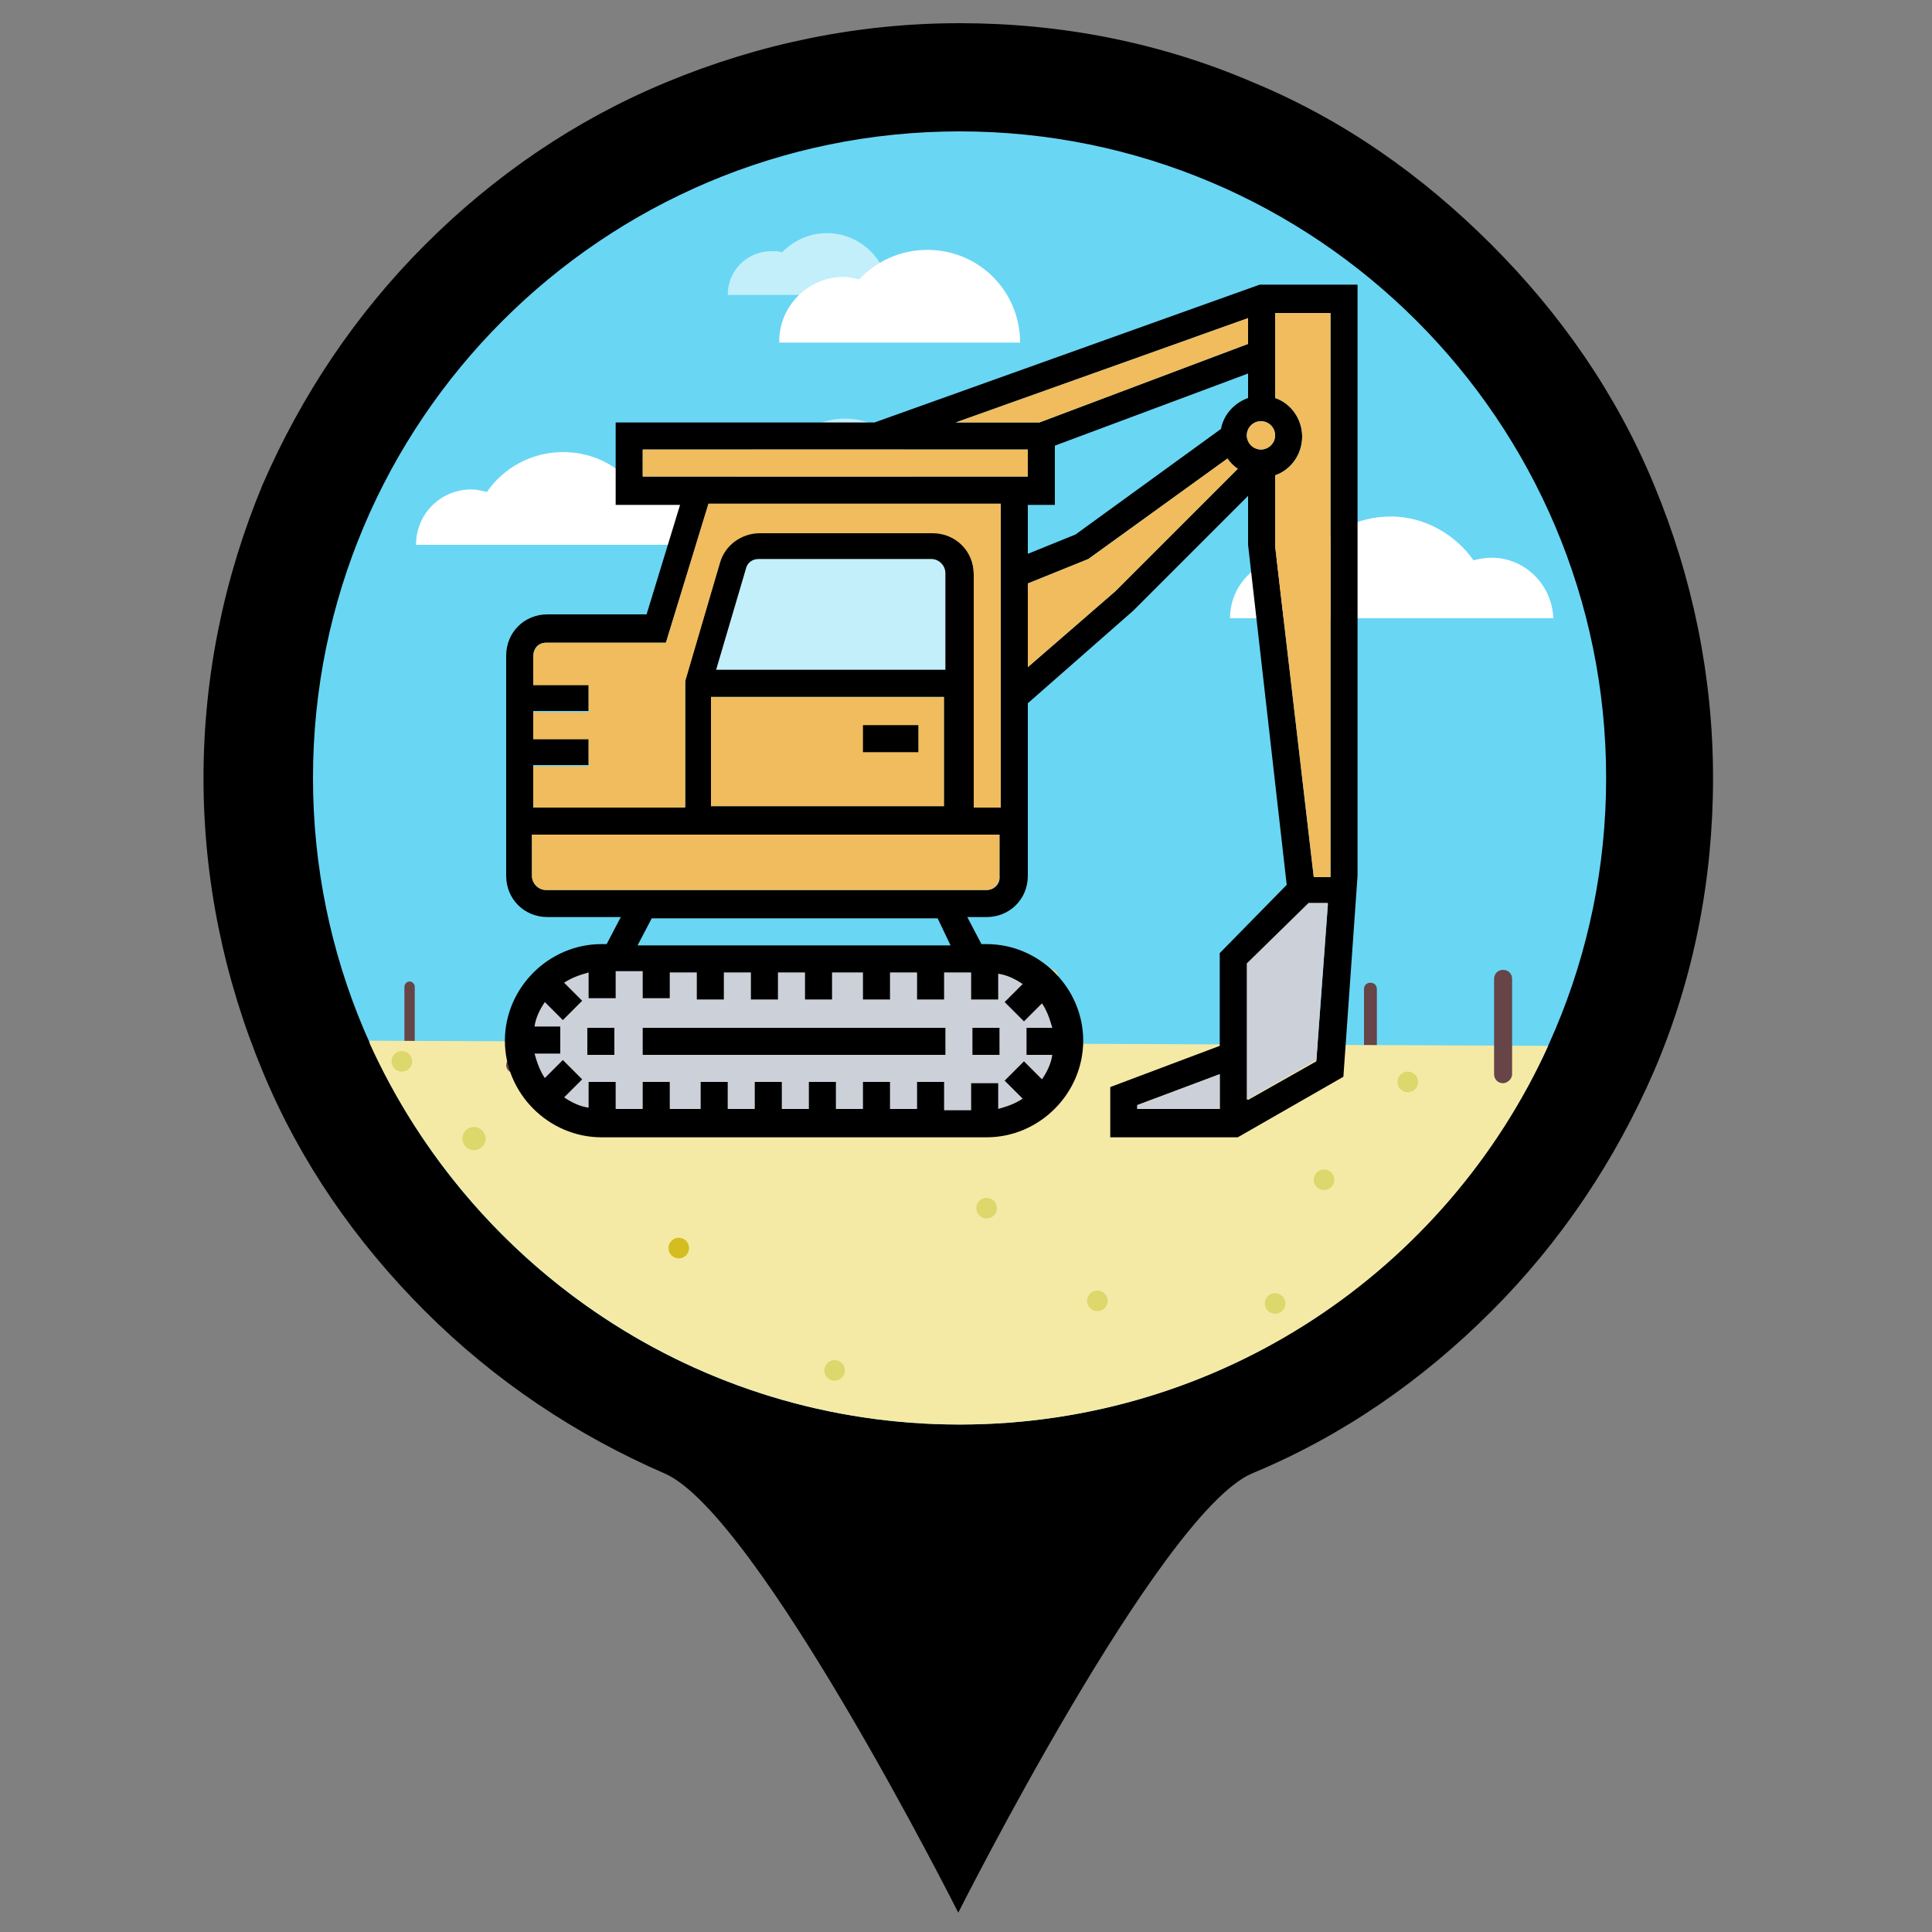 <?xml version="1.0" encoding="utf-8"?>
<!-- Generator: Adobe Illustrator 23.0.3, SVG Export Plug-In . SVG Version: 6.00 Build 0)  -->
<svg version="1.1" id="Capa_1" xmlns="http://www.w3.org/2000/svg" xmlns:xlink="http://www.w3.org/1999/xlink" x="0px" y="0px"
	 viewBox="0 0 150 150" style="enable-background:new 0 0 150 150;" xml:space="preserve">
<rect x="0" y="0" width="150" height="150" fill="#808080" stroke="none"/>
<style type="text/css">
	.st0{fill:#69D6F4;}
	.st1{fill:#674447;}
	.st2{opacity:0.6;}
	.st3{fill:#FFFFFF;}
	.st4{fill:#F4EAA6;}
	.st5{fill:#DDD76C;}
	.st6{fill:#EAE781;}
	.st7{fill:#D3BD20;}
	.st8{fill:#CCD1D9;}
	.st9{fill:#F0BC5E;}
	.st10{opacity:0.6;fill:#FFFFFF;}
</style>
<g>
	<g>
		<g>
			<path class="st0" d="M74.5,114.8c-14.5,0-28.2-5.7-38.5-15.9S20.1,74.9,20.1,60.4S25.7,32.2,36,21.9S60,6,74.5,6
				c30,0,54.4,24.4,54.4,54.4C128.9,90.4,104.5,114.8,74.5,114.8z"/>
			<path d="M74.5,10.2c27.7,0,50.2,22.5,50.2,50.2s-22.5,50.2-50.2,50.2S24.3,88.1,24.3,60.4S46.8,10.2,74.5,10.2 M74.5,1.8
				c-7.9,0-15.6,1.6-22.8,4.6C44.7,9.3,38.4,13.6,33,19s-9.6,11.7-12.6,18.6c-3,7.2-4.6,14.9-4.6,22.8s1.6,15.6,4.6,22.8
				c2.9,7,7.2,13.2,12.6,18.6c5.4,5.4,11.7,9.6,18.6,12.6c7.2,3.1,22.8,34.1,22.8,34.1s15.6-31,22.8-34.1c7-2.9,13.2-7.2,18.6-12.6
				c5.4-5.4,9.6-11.7,12.6-18.6c3.1-7.2,4.6-14.9,4.6-22.8s-1.6-15.6-4.6-22.8c-2.9-7-7.2-13.2-12.6-18.6S104.3,9.3,97.3,6.4
				C90.1,3.3,82.4,1.8,74.5,1.8L74.5,1.8z"/>
		</g>
	</g>
	<g>
		<g>
			<g>
				<path class="st1" d="M106.4,82.9c-0.3,0-0.5-0.2-0.5-0.5v-5.6c0-0.3,0.2-0.5,0.5-0.5c0.3,0,0.5,0.2,0.5,0.5v5.6
					C106.9,82.7,106.6,82.9,106.4,82.9z"/>
			</g>
		</g>
	</g>
	<g class="st2">
		<path class="st3" d="M57,37.9c0-2.1,1.7-3.8,3.8-3.8c0.3,0,0.6,0.1,0.9,0.1c1-1.1,2.4-1.7,3.9-1.7c3,0,5.4,2.4,5.4,5.4L57,37.9
			L57,37.9z"/>
	</g>
	<g class="st2">
		<path class="st3" d="M56.5,22.9c0-1.9,1.5-3.4,3.4-3.4c0.3,0,0.6,0,0.8,0.1c0.9-0.9,2.1-1.5,3.5-1.5c2.6,0,4.8,2.1,4.8,4.8
			L56.5,22.9L56.5,22.9z"/>
	</g>
	<g class="st2">
		<path class="st3" d="M102.7,26.8c0-1.5-1.2-2.7-2.7-2.7c-0.2,0-0.4,0-0.6,0.1c-0.7-0.8-1.7-1.2-2.8-1.2c-2.1,0-3.9,1.7-3.9,3.9
			L102.7,26.8L102.7,26.8z"/>
	</g>
	<g>
		<g>
			<g>
				<g>
					<path class="st1" d="M31.8,81.4c-0.2,0-0.4-0.2-0.4-0.4v-4.4c0-0.2,0.2-0.4,0.4-0.4c0.2,0,0.4,0.2,0.4,0.4v4.4
						C32.2,81.2,32,81.4,31.8,81.4z"/>
				</g>
			</g>
		</g>
	</g>
	<g>
		<path class="st3" d="M50.9,38c-0.4,0-0.9,0.1-1.3,0.2c-1.3-1.9-3.4-3.1-5.9-3.1c-2.4,0-4.6,1.2-5.9,3.1C37.4,38.1,37,38,36.6,38
			c-2.4,0-4.3,1.9-4.3,4.3h23C55.3,39.9,53.3,38,50.9,38z"/>
	</g>
	<g>
		<path class="st3" d="M115.8,43.3c-0.5,0-1,0.1-1.4,0.2c-1.4-2-3.8-3.4-6.4-3.4c-2.7,0-5,1.3-6.4,3.4c-0.4-0.1-0.9-0.2-1.4-0.2
			c-2.6,0-4.7,2.1-4.7,4.7h25.1C120.5,45.4,118.4,43.3,115.8,43.3z"/>
	</g>
	<g>
		<path class="st3" d="M60.5,26.5c0-2.8,2.3-5,5-5c0.4,0,0.8,0.1,1.2,0.2c1.3-1.4,3.2-2.3,5.3-2.3c4,0,7.2,3.2,7.2,7.2H60.5z"/>
	</g>
	<g>
		<path class="st4" d="M28.7,80.8V81h0c7.9,17.4,25.4,29.6,45.8,29.6c20.3,0,37.8-12,45.7-29.4L28.7,80.8z"/>
	</g>
	<g>
		<g>
			<g>
				<path class="st1" d="M116.7,84.1c-0.4,0-0.7-0.3-0.7-0.7V76c0-0.4,0.3-0.7,0.7-0.7c0.4,0,0.7,0.3,0.7,0.7v7.4
					C117.4,83.8,117,84.1,116.7,84.1z"/>
			</g>
		</g>
	</g>
	<g>
		<circle class="st5" cx="64.8" cy="106.4" r="0.8"/>
	</g>
	<g>
		<circle class="st6" cx="81.4" cy="76" r="0.8"/>
	</g>
	<g>
		<circle class="st7" cx="102.7" cy="66.6" r="0.8"/>
	</g>
	<g>
		<circle class="st5" cx="31.2" cy="82.4" r="0.8"/>
	</g>
	<g>
		<circle class="st5" cx="102.8" cy="91.6" r="0.8"/>
	</g>
	<g>
		<circle class="st1" cx="65.7" cy="86.5" r="0.8"/>
	</g>
	<g>
		<circle class="st5" cx="36.8" cy="88.4" r="0.9"/>
	</g>
	<g>
		<circle class="st7" cx="52.7" cy="96.9" r="0.8"/>
	</g>
	<g>
		<circle class="st6" cx="42.6" cy="85.6" r="0.8"/>
	</g>
	<g>
		<circle class="st5" cx="69.7" cy="78.7" r="0.8"/>
	</g>
	<g>
		<circle class="st5" cx="76.6" cy="93.8" r="0.8"/>
	</g>
	<g>
		<circle class="st5" cx="109.3" cy="84" r="0.8"/>
	</g>
	<g>
		<circle class="st5" cx="99" cy="101.2" r="0.8"/>
	</g>
	<g>
		<circle class="st1" cx="97.1" cy="80" r="0.9"/>
	</g>
	<g>
		<circle class="st5" cx="85.2" cy="101" r="0.8"/>
	</g>
</g>
<g>
	<circle class="st1" cx="39.9" cy="82.7" r="0.6"/>
</g>
<g>
	<path class="st8" d="M76.6,87.2H46.7c-3.5,0-6.4-2.9-6.4-6.4l0,0c0-3.5,2.9-6.4,6.4-6.4h29.9c3.5,0,6.4,2.9,6.4,6.4l0,0
		C83,84.4,80.1,87.2,76.6,87.2z"/>
	<polygon class="st9" points="54.2,53.2 54.2,53.1 54.2,53.1 	"/>
	<path class="st10" d="M74.5,44.5c0-1.2-1-2.1-2.1-2.1H59c-0.9,0-1.8,0.6-2,1.5l-1.9,6.2l-0.9,3h20.3V44.5z"/>
</g>
<rect x="55.2" y="54.1" class="st9" width="18.1" height="8.5"/>
<rect x="75.5" y="79.8" width="2.1" height="2.1"/>
<rect x="49.9" y="79.8" width="23.5" height="2.1"/>
<rect x="45.6" y="79.8" width="2.1" height="2.1"/>
<path d="M97.8,22.1L67.9,32.8H47.8v6.4h5l-2.6,8.5h-7.7c-1.8,0-3.2,1.4-3.2,3.2V68c0,1.8,1.4,3.2,3.2,3.2h5.7l-1.1,2.1h-0.4
	c-4.1,0-7.5,3.4-7.5,7.5c0,4.1,3.4,7.5,7.5,7.5h29.9c4.1,0,7.5-3.4,7.5-7.5c0-4.1-3.4-7.5-7.5-7.5h-0.4l-1.1-2.1h1.5
	c1.8,0,3.2-1.4,3.2-3.2V54.6l8.2-7.2l8.9-8.9v3.8l3,26.4L94.7,74v7.2l-8.5,3.2v3.9h9.9l8.2-4.7l1.1-15.6V22.1H97.8z M79.8,39.2h2.1
	v-4.6L96.9,29v1.9c-1.1,0.4-1.9,1.3-2.1,2.4l-11.3,8.2L79.8,43V39.2z M97.9,34.9c-0.6,0-1.1-0.5-1.1-1.1s0.5-1.1,1.1-1.1
	c0.6,0,1.1,0.5,1.1,1.1S98.5,34.9,97.9,34.9z M96.9,24.7v2l-16.2,6.1h-6.5L96.9,24.7z M49.9,34.9h29.9v2.1H49.9V34.9z M42.4,49.9
	h9.3L55,39.2h22.7v23.5h-2.1V44.5c0-1.8-1.4-3.2-3.2-3.2H59c-1.4,0-2.7,0.9-3.1,2.3l-2.7,9.2l0,9.8H41.4v-3.2h4.3v-2.1h-4.3v-2.1
	h4.3v-2.1h-4.3v-2.1C41.4,50.3,41.8,49.9,42.4,49.9z M73.4,52H55.6l2.3-7.8c0.1-0.5,0.5-0.8,1-0.8h13.4c0.6,0,1.1,0.5,1.1,1.1V52z
	 M55.2,54.1h18.1v8.5H55.2V54.1z M52,77.6v-2.1h2.1v2.1h2.1v-2.1h2.1v2.1h2.1v-2.1h2.1v2.1h2.1v-2.1H67v2.1h2.1v-2.1h2.1v2.1h2.1
	v-2.1h2.1v2.1h2.1v-2c0.7,0.1,1.3,0.4,1.9,0.8l-1.4,1.4l1.5,1.5l1.4-1.4c0.4,0.6,0.6,1.2,0.8,1.9h-2v2.1h2c-0.1,0.7-0.4,1.3-0.8,1.9
	l-1.4-1.4l-1.5,1.5l1.4,1.4c-0.6,0.4-1.2,0.6-1.9,0.8v-2h-2.1v2.1h-2.1V84h-2.1v2.1h-2.1V84H67v2.1h-2.1V84h-2.1v2.1h-2.1V84h-2.1
	v2.1h-2.1V84h-2.1v2.1H52V84h-2.1v2.1h-2.1V84h-2.1v2c-0.7-0.1-1.3-0.4-1.9-0.8l1.4-1.4l-1.5-1.5l-1.4,1.4c-0.4-0.6-0.6-1.2-0.8-1.9
	h2v-2.1h-2c0.1-0.7,0.4-1.3,0.8-1.9l1.4,1.4l1.5-1.5l-1.4-1.4c0.6-0.4,1.2-0.6,1.9-0.8v2h2.1v-2.1h2.1v2.1H52z M73.8,73.4H49.5
	l1.1-2.1h22.2L73.8,73.4z M76.6,69.1h-2.5H49.2h-6.8c-0.6,0-1.1-0.5-1.1-1.1v-3.2h36.3V68C77.7,68.6,77.2,69.1,76.6,69.1z
	 M86.6,45.9l-6.8,5.9v-6.5l4.7-1.9l10.8-7.8c0.2,0.3,0.5,0.6,0.8,0.8L86.6,45.9z M99,36.9c1.2-0.4,2.1-1.6,2.1-3s-0.9-2.6-2.1-3
	v-6.6h4.3l0,43.7l0,0.1H102l-3-25.7V36.9z M88.3,85.8l6.4-2.4v2.7h-6.4V85.8z M96.9,85.4V74.9l4.7-4.7h1.5l-0.9,12.2L96.9,85.4z"/>
<rect x="67" y="56.3" width="4.3" height="2.1"/>
<path class="st9" d="M42.4,49.9h9.3L55,39.1h22.7v23.6h-2.1V44.6c0-1.8-1.4-3.2-3.2-3.2H59c-1.4,0-2.7,0.9-3.1,2.3l-2.7,9.2l0,9.8
	H41.4v-3.2h4.3v-2.1h-4.3v-2.1h4.3v-2.1h-4.3V51C41.4,50.4,41.8,49.9,42.4,49.9z"/>
<rect x="49.9" y="34.9" class="st9" width="29.9" height="2.1"/>
<path class="st9" d="M76.6,69.1H74H49.2h-6.8c-0.6,0-1.1-0.5-1.1-1.1v-3.2h36.3V68C77.6,68.6,77.2,69.1,76.6,69.1z"/>
<polygon class="st9" points="96.9,24.7 96.9,26.7 80.7,32.8 74.2,32.8 "/>
<path class="st9" d="M86.6,45.9l-6.8,5.9v-6.5l4.7-1.9l10.8-7.8c0.2,0.3,0.5,0.6,0.8,0.8L86.6,45.9z"/>
<path class="st9" d="M99,36.9c1.2-0.4,2.1-1.6,2.1-3s-0.9-2.6-2.1-3v-6.6h4.3l0,43.7l0,0.1H102l-3-25.7V36.9z"/>
<polygon class="st8" points="88.3,85.8 94.7,83.4 94.7,86.1 88.3,86.1 "/>
<polygon class="st8" points="96.8,85.4 96.8,74.8 101.6,70.1 103.1,70.1 102.2,82.3 "/>
<circle class="st9" cx="97.9" cy="33.8" r="1.1"/>
</svg>
